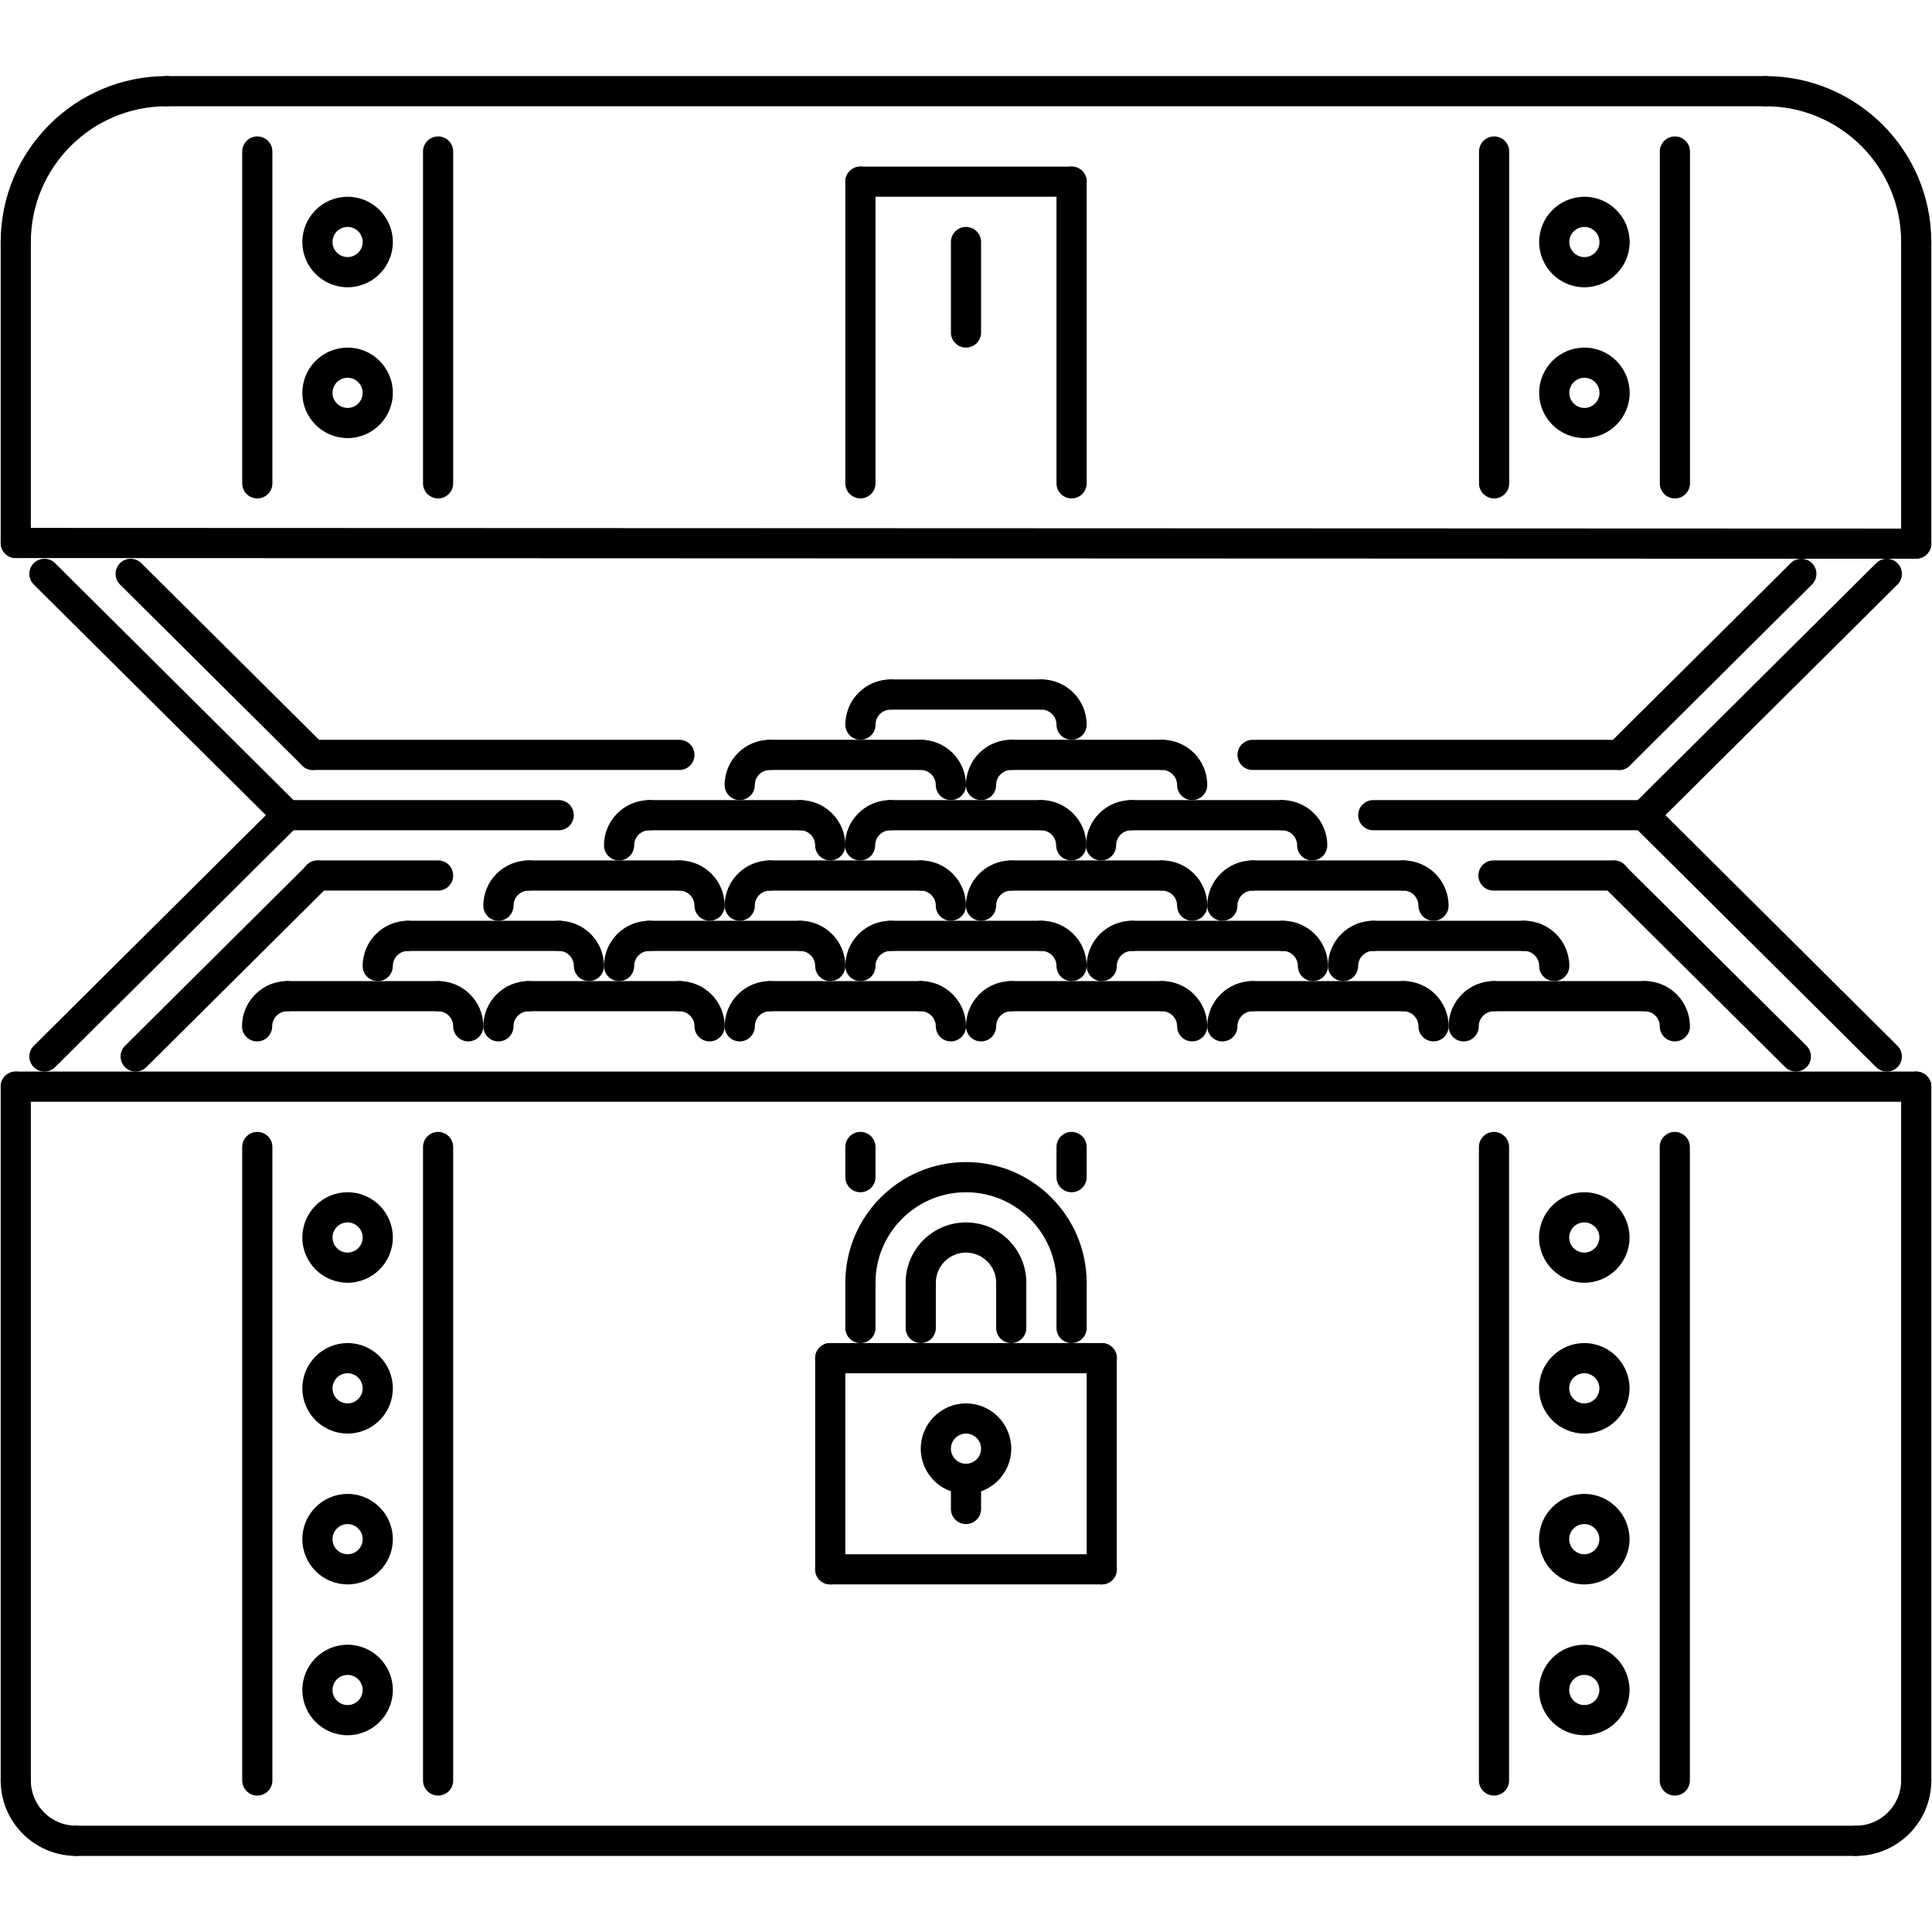<?xml version="1.0" encoding="utf-8"?>
<!-- Generator: Adobe Illustrator 16.0.0, SVG Export Plug-In . SVG Version: 6.00 Build 0)  -->
<!DOCTYPE svg PUBLIC "-//W3C//DTD SVG 1.1//EN" "http://www.w3.org/Graphics/SVG/1.1/DTD/svg11.dtd">
<svg version="1.1" id="Layer_1" xmlns="http://www.w3.org/2000/svg" xmlns:xlink="http://www.w3.org/1999/xlink" x="0px" y="0px"
	 width="512px" height="512px" viewBox="0 0 512 512" enable-background="new 0 0 512 512" xml:space="preserve">
<g id="_x38_._treasure_x2C__box_x2C__money_x2C__coin_x2C__pirate_x2C__seafaring_x2C__crime">
	<g>
		<g>
			<path d="M507.822,291.975H4.178c-2.218,0-3.997-1.787-3.997-3.996c0-2.211,1.779-3.998,3.997-3.998h503.645
				c2.209,0,3.997,1.787,3.997,3.998C511.819,290.188,510.031,291.975,507.822,291.975z"/>
		</g>
	</g>
	<g>
		<g>
			<path d="M491.833,491.834H20.158c-2.209,0-3.997-1.787-3.997-3.998c0-2.209,1.788-3.996,3.997-3.996h471.675
				c2.21,0,3.998,1.787,3.998,3.996C495.831,490.047,494.043,491.834,491.833,491.834z"/>
		</g>
	</g>
	<g>
		<g>
			<path d="M4.178,475.846c-2.218,0-3.997-1.789-3.997-3.998V287.979c0-2.211,1.779-3.998,3.997-3.998
				c2.201,0,3.997,1.787,3.997,3.998v183.869C8.175,474.057,6.379,475.846,4.178,475.846z"/>
		</g>
	</g>
	<g>
		<g>
			<path d="M507.822,475.846c-2.21,0-3.997-1.789-3.997-3.998V287.979c0-2.211,1.787-3.998,3.997-3.998
				c2.209,0,3.997,1.787,3.997,3.998v183.869C511.819,474.057,510.031,475.846,507.822,475.846z"/>
		</g>
	</g>
	<g>
		<g>
			<path d="M76.127,220.026c-1.015,0-2.038-0.387-2.818-1.164L8.955,154.908c-1.569-1.554-1.577-4.087-0.016-5.652
				c1.562-1.562,4.091-1.569,5.652-0.016l64.354,63.955c1.569,1.553,1.569,4.087,0.016,5.652
				C78.18,219.631,77.157,220.026,76.127,220.026z"/>
		</g>
	</g>
	<g>
		<g>
			<path d="M82.903,204.052c-1.015,0-2.038-0.386-2.818-1.163l-48.278-47.981c-1.569-1.554-1.569-4.087-0.016-5.652
				c1.562-1.562,4.091-1.569,5.652-0.016l48.278,47.981c1.569,1.554,1.569,4.087,0.016,5.652
				C84.956,203.658,83.934,204.052,82.903,204.052z"/>
		</g>
	</g>
	<g>
		<g>
			<path d="M435.67,220.026c-1.03,0-2.054-0.395-2.834-1.179c-1.554-1.565-1.546-4.099,0.016-5.652l64.36-63.955
				c1.577-1.565,4.107-1.542,5.652,0.016c1.554,1.565,1.546,4.099-0.016,5.652l-64.36,63.955
				C437.708,219.639,436.685,220.026,435.67,220.026z"/>
		</g>
	</g>
	<g>
		<g>
			<path d="M4.178,147.889c-2.21,0-3.997-1.788-3.997-3.997V64.135c0-2.209,1.787-3.997,3.997-3.997
				c2.209,0,3.997,1.788,3.997,3.997v79.757C8.175,146.101,6.387,147.889,4.178,147.889z"/>
		</g>
	</g>
	<g>
		<g>
			<path d="M507.822,147.889c-2.21,0-3.997-1.788-3.997-3.997V64.135c0-2.209,1.787-3.997,3.997-3.997
				c2.209,0,3.997,1.788,3.997,3.997v79.757C511.819,146.101,510.031,147.889,507.822,147.889z"/>
		</g>
	</g>
	<g>
		<g>
			<path d="M507.822,148.077L507.822,148.077L4.178,147.889c-2.21,0-3.997-1.792-3.997-3.997c0-2.21,1.795-3.998,3.997-3.998l0,0
				l503.645,0.188c2.209,0,3.997,1.792,3.997,3.997C511.819,146.289,510.031,148.077,507.822,148.077z"/>
		</g>
	</g>
	<g>
		<g>
			<path d="M4.178,68.133c-2.21,0-3.997-1.788-3.997-3.998c0-24.244,19.72-43.969,43.969-43.969c2.209,0,3.997,1.788,3.997,3.997
				c0,2.209-1.788,3.997-3.997,3.997c-19.838,0-35.975,16.138-35.975,35.975C8.175,66.345,6.387,68.133,4.178,68.133z"/>
		</g>
	</g>
	<g>
		<g>
			<path d="M507.822,68.133c-2.21,0-3.997-1.788-3.997-3.998c0-19.837-16.137-35.975-35.975-35.975c-2.21,0-3.998-1.788-3.998-3.997
				c0-2.209,1.788-3.997,3.998-3.997c24.24,0,43.969,19.725,43.969,43.969C511.819,66.345,510.031,68.133,507.822,68.133z"/>
		</g>
	</g>
	<g>
		<g>
			<path d="M467.851,28.161H44.149c-2.21,0-3.997-1.788-3.997-3.997c0-2.209,1.787-3.997,3.997-3.997h423.701
				c2.209,0,3.997,1.788,3.997,3.997C471.848,26.373,470.06,28.161,467.851,28.161z"/>
		</g>
	</g>
	<g>
		<g>
			<path d="M500.03,283.98c-1.022,0-2.037-0.391-2.818-1.164l-64.353-63.954c-1.562-1.553-1.569-4.087-0.016-5.652
				c1.554-1.562,4.083-1.577,5.652-0.016l64.353,63.956c1.562,1.553,1.569,4.082,0.016,5.652
				C502.084,283.59,501.062,283.98,500.03,283.98z"/>
		</g>
	</g>
	<g>
		<g>
			<path d="M11.766,283.98c-1.022,0-2.045-0.391-2.826-1.178c-1.562-1.57-1.554-4.1,0.016-5.652l64.361-63.956
				c1.562-1.565,4.083-1.55,5.652,0.016c1.554,1.565,1.546,4.099-0.016,5.652l-64.361,63.954
				C13.812,283.59,12.789,283.98,11.766,283.98z"/>
		</g>
	</g>
	<g>
		<g>
			<path d="M35.952,283.98c-1.03,0-2.054-0.391-2.834-1.178c-1.554-1.57-1.554-4.1,0.016-5.652l48.224-47.92
				c1.562-1.562,4.091-1.554,5.652,0.016c1.562,1.565,1.546,4.099-0.016,5.652l-48.224,47.918
				C37.989,283.59,36.967,283.98,35.952,283.98z"/>
		</g>
	</g>
	<g>
		<g>
			<g>
				<path d="M116.099,267.992H76.127c-2.21,0-3.997-1.789-3.997-3.998s1.787-3.996,3.997-3.996h39.972
					c2.209,0,3.997,1.787,3.997,3.996S118.308,267.992,116.099,267.992z"/>
			</g>
		</g>
		<g>
			<g>
				<path d="M68.133,275.986c-2.21,0-3.998-1.787-3.998-3.998c0-6.611,5.38-11.99,11.992-11.99c2.209,0,3.997,1.787,3.997,3.996
					s-1.788,3.998-3.997,3.998c-2.202,0-3.997,1.795-3.997,3.996C72.13,274.199,70.342,275.986,68.133,275.986z"/>
			</g>
		</g>
		<g>
			<g>
				<path d="M124.093,275.979c-2.217,0-3.997-1.787-3.997-3.998c0-2.209-1.796-3.996-3.997-3.996c-2.217,0-3.997-1.789-3.997-3.998
					s1.78-3.996,3.997-3.996c6.604,0,11.991,5.379,11.991,11.99C128.09,274.191,126.295,275.979,124.093,275.979z"/>
			</g>
		</g>
	</g>
	<g>
		<g>
			<g>
				<path d="M148.076,252.011h-39.972c-2.21,0-3.997-1.788-3.997-3.997s1.787-3.997,3.997-3.997h39.972
					c2.209,0,3.997,1.788,3.997,3.997S150.285,252.011,148.076,252.011z"/>
			</g>
		</g>
		<g>
			<g>
				<path d="M100.109,260.006c-2.209,0-3.997-1.789-3.997-3.998c0-6.613,5.379-11.992,11.992-11.992
					c2.209,0,3.997,1.788,3.997,3.997s-1.788,3.997-3.997,3.997c-2.202,0-3.997,1.792-3.997,3.998
					C104.107,258.217,102.319,260.006,100.109,260.006z"/>
			</g>
		</g>
		<g>
			<g>
				<path d="M156.07,259.998c-2.217,0-3.997-1.789-3.997-3.998c0-2.206-1.796-3.998-3.997-3.998c-2.218,0-3.997-1.788-3.997-3.997
					s1.779-3.997,3.997-3.997c6.604,0,11.991,5.379,11.991,11.992C160.067,258.209,158.271,259.998,156.07,259.998z"/>
			</g>
		</g>
	</g>
	<g>
		<g>
			<g>
				<path d="M180.054,236.022h-39.972c-2.218,0-3.998-1.788-3.998-3.997c0-2.209,1.78-3.997,3.998-3.997h39.972
					c2.201,0,3.997,1.788,3.997,3.997C184.051,234.234,182.255,236.022,180.054,236.022z"/>
			</g>
		</g>
		<g>
			<g>
				<path d="M132.087,244.017c-2.217,0-3.997-1.788-3.997-3.998c0-6.612,5.371-11.991,11.992-11.991
					c2.201,0,3.997,1.788,3.997,3.997c0,2.209-1.796,3.997-3.997,3.997c-2.21,0-3.998,1.792-3.998,3.997
					C136.084,242.229,134.289,244.017,132.087,244.017z"/>
			</g>
		</g>
		<g>
			<g>
				<path d="M188.04,244.009c-2.209,0-3.997-1.788-3.997-3.998c0-2.205-1.788-3.997-3.997-3.997c-2.21,0-3.997-1.788-3.997-3.997
					c0-2.209,1.787-3.997,3.997-3.997c6.612,0,11.991,5.379,11.991,11.991C192.037,242.221,190.249,244.009,188.04,244.009z"/>
			</g>
		</g>
	</g>
	<g>
		<g>
			<g>
				<path d="M212.031,220.034h-39.973c-2.217,0-3.997-1.788-3.997-3.998s1.78-3.997,3.997-3.997h39.973
					c2.201,0,3.997,1.788,3.997,3.997S214.232,220.034,212.031,220.034z"/>
			</g>
		</g>
		<g>
			<g>
				<path d="M164.064,228.028c-2.217,0-3.997-1.788-3.997-3.997c0-6.613,5.371-11.992,11.991-11.992
					c2.202,0,3.998,1.788,3.998,3.997s-1.796,3.998-3.998,3.998c-2.209,0-3.997,1.792-3.997,3.997
					C168.062,226.24,166.267,228.028,164.064,228.028z"/>
			</g>
		</g>
		<g>
			<g>
				<path d="M220.018,228.02c-2.21,0-3.997-1.788-3.997-3.997c0-2.206-1.788-3.997-3.997-3.997c-2.21,0-3.997-1.788-3.997-3.998
					s1.787-3.997,3.997-3.997c6.612,0,11.991,5.379,11.991,11.992C224.015,226.232,222.227,228.02,220.018,228.02z"/>
			</g>
		</g>
	</g>
	<g>
		<g>
			<g>
				<path d="M244.001,204.044h-39.973c-2.209,0-3.997-1.788-3.997-3.997c0-2.209,1.788-3.997,3.997-3.997h39.973
					c2.209,0,3.997,1.788,3.997,3.997C247.998,202.257,246.21,204.044,244.001,204.044z"/>
			</g>
		</g>
		<g>
			<g>
				<path d="M196.034,212.039c-2.209,0-3.997-1.788-3.997-3.997c0-6.613,5.379-11.992,11.991-11.992c2.21,0,3.998,1.788,3.998,3.997
					c0,2.209-1.788,3.997-3.998,3.997c-2.209,0-3.997,1.792-3.997,3.998C200.031,210.251,198.244,212.039,196.034,212.039z"/>
			</g>
		</g>
		<g>
			<g>
				<path d="M251.987,212.031c-2.202,0-3.997-1.788-3.997-3.997c0-2.206-1.788-3.998-3.997-3.998c-2.202,0-3.998-1.788-3.998-3.997
					c0-2.209,1.796-3.997,3.998-3.997c6.62,0,11.991,5.379,11.991,11.992C255.984,210.244,254.204,212.031,251.987,212.031z"/>
			</g>
		</g>
	</g>
	<g>
		<g>
			<g>
				<path d="M275.993,188.056h-39.972c-2.209,0-3.997-1.788-3.997-3.997c0-2.21,1.788-3.998,3.997-3.998h39.972
					c2.21,0,3.998,1.788,3.998,3.998C279.991,186.268,278.203,188.056,275.993,188.056z"/>
			</g>
		</g>
		<g>
			<g>
				<path d="M228.027,196.05c-2.209,0-3.997-1.788-3.997-3.997c0-6.612,5.379-11.992,11.991-11.992c2.21,0,3.997,1.788,3.997,3.998
					c0,2.209-1.787,3.997-3.997,3.997c-2.209,0-3.997,1.792-3.997,3.997C232.024,194.262,230.236,196.05,228.027,196.05z"/>
			</g>
		</g>
		<g>
			<g>
				<path d="M283.979,196.042c-2.209,0-3.996-1.788-3.996-3.997c0-2.206-1.796-3.997-3.998-3.997c-2.209,0-3.997-1.788-3.997-3.997
					c0-2.21,1.788-3.998,3.997-3.998c6.613,0,11.992,5.379,11.992,11.992C287.978,194.254,286.189,196.042,283.979,196.042z"/>
			</g>
		</g>
	</g>
	<g>
		<g>
			<g>
				<path d="M307.947,204.044h-39.972c-2.209,0-3.997-1.788-3.997-3.997c0-2.209,1.788-3.997,3.997-3.997h39.972
					c2.21,0,3.997,1.788,3.997,3.997C311.944,202.257,310.157,204.044,307.947,204.044z"/>
			</g>
		</g>
		<g>
			<g>
				<path d="M259.981,212.039c-2.201,0-3.997-1.788-3.997-3.997c0-6.613,5.387-11.992,11.991-11.992
					c2.209,0,3.997,1.788,3.997,3.997c0,2.209-1.788,3.997-3.997,3.997c-2.201,0-3.997,1.792-3.997,3.998
					C263.979,210.251,262.198,212.039,259.981,212.039z"/>
			</g>
		</g>
		<g>
			<g>
				<path d="M315.942,212.031c-2.21,0-3.998-1.788-3.998-3.997c0-2.206-1.795-3.998-3.997-3.998c-2.209,0-3.997-1.788-3.997-3.997
					c0-2.209,1.788-3.997,3.997-3.997c6.612,0,11.991,5.379,11.991,11.992C319.938,210.244,318.151,212.031,315.942,212.031z"/>
			</g>
		</g>
	</g>
	<g>
		<g>
			<g>
				<path d="M275.892,220.034H235.92c-2.209,0-3.997-1.788-3.997-3.998s1.788-3.997,3.997-3.997h39.972
					c2.21,0,3.998,1.788,3.998,3.997S278.102,220.034,275.892,220.034z"/>
			</g>
		</g>
		<g>
			<g>
				<path d="M227.926,228.028c-2.209,0-3.997-1.788-3.997-3.997c0-6.613,5.379-11.992,11.991-11.992c2.21,0,3.997,1.788,3.997,3.997
					s-1.787,3.998-3.997,3.998c-2.201,0-3.997,1.792-3.997,3.997C231.923,226.24,230.136,228.028,227.926,228.028z"/>
			</g>
		</g>
		<g>
			<g>
				<path d="M283.886,228.02c-2.209,0-3.996-1.788-3.996-3.997c0-2.206-1.796-3.997-3.998-3.997c-2.209,0-3.997-1.788-3.997-3.998
					s1.788-3.997,3.997-3.997c6.613,0,11.992,5.379,11.992,11.992C287.884,226.232,286.096,228.02,283.886,228.02z"/>
			</g>
		</g>
	</g>
	<g>
		<g>
			<g>
				<path d="M339.753,220.034h-39.972c-2.209,0-3.997-1.788-3.997-3.998s1.788-3.997,3.997-3.997h39.972
					c2.21,0,3.997,1.788,3.997,3.997S341.963,220.034,339.753,220.034z"/>
			</g>
		</g>
		<g>
			<g>
				<path d="M291.787,228.028c-2.21,0-3.997-1.788-3.997-3.997c0-6.613,5.379-11.992,11.991-11.992c2.21,0,3.997,1.788,3.997,3.997
					s-1.787,3.998-3.997,3.998c-2.201,0-3.997,1.792-3.997,3.997C295.784,226.24,293.996,228.028,291.787,228.028z"/>
			</g>
		</g>
		<g>
			<g>
				<path d="M347.747,228.02c-2.209,0-3.997-1.788-3.997-3.997c0-2.206-1.795-3.997-3.997-3.997c-2.209,0-3.997-1.788-3.997-3.998
					s1.788-3.997,3.997-3.997c6.613,0,11.992,5.379,11.992,11.992C351.745,226.232,349.957,228.02,347.747,228.02z"/>
			</g>
		</g>
	</g>
	<g>
		<g>
			<g>
				<path d="M244.001,236.022h-39.973c-2.209,0-3.997-1.788-3.997-3.997c0-2.209,1.788-3.997,3.997-3.997h39.973
					c2.209,0,3.997,1.788,3.997,3.997C247.998,234.234,246.21,236.022,244.001,236.022z"/>
			</g>
		</g>
		<g>
			<g>
				<path d="M196.034,244.017c-2.209,0-3.997-1.788-3.997-3.998c0-6.612,5.379-11.991,11.991-11.991c2.21,0,3.998,1.788,3.998,3.997
					c0,2.209-1.788,3.997-3.998,3.997c-2.209,0-3.997,1.792-3.997,3.997C200.031,242.229,198.244,244.017,196.034,244.017z"/>
			</g>
		</g>
		<g>
			<g>
				<path d="M251.987,244.009c-2.202,0-3.997-1.788-3.997-3.998c0-2.205-1.788-3.997-3.997-3.997c-2.202,0-3.998-1.788-3.998-3.997
					c0-2.209,1.796-3.997,3.998-3.997c6.62,0,11.991,5.379,11.991,11.991C255.984,242.221,254.204,244.009,251.987,244.009z"/>
			</g>
		</g>
	</g>
	<g>
		<g>
			<g>
				<path d="M307.947,236.022h-39.972c-2.209,0-3.997-1.788-3.997-3.997c0-2.209,1.788-3.997,3.997-3.997h39.972
					c2.21,0,3.997,1.788,3.997,3.997C311.944,234.234,310.157,236.022,307.947,236.022z"/>
			</g>
		</g>
		<g>
			<g>
				<path d="M259.981,244.017c-2.201,0-3.997-1.788-3.997-3.998c0-6.612,5.387-11.991,11.991-11.991
					c2.209,0,3.997,1.788,3.997,3.997c0,2.209-1.788,3.997-3.997,3.997c-2.201,0-3.997,1.792-3.997,3.997
					C263.979,242.229,262.198,244.017,259.981,244.017z"/>
			</g>
		</g>
		<g>
			<g>
				<path d="M315.942,244.009c-2.21,0-3.998-1.788-3.998-3.998c0-2.205-1.795-3.997-3.997-3.997c-2.209,0-3.997-1.788-3.997-3.997
					c0-2.209,1.788-3.997,3.997-3.997c6.612,0,11.991,5.379,11.991,11.991C319.938,242.221,318.151,244.009,315.942,244.009z"/>
			</g>
		</g>
	</g>
	<g>
		<g>
			<g>
				<path d="M371.902,236.022h-39.972c-2.209,0-3.997-1.788-3.997-3.997c0-2.209,1.788-3.997,3.997-3.997h39.972
					c2.21,0,3.997,1.788,3.997,3.997C375.899,234.234,374.112,236.022,371.902,236.022z"/>
			</g>
		</g>
		<g>
			<g>
				<path d="M323.937,244.017c-2.21,0-3.998-1.788-3.998-3.998c0-6.612,5.38-11.991,11.992-11.991c2.209,0,3.997,1.788,3.997,3.997
					c0,2.209-1.788,3.997-3.997,3.997c-2.201,0-3.997,1.792-3.997,3.997C327.934,242.229,326.146,244.017,323.937,244.017z"/>
			</g>
		</g>
		<g>
			<g>
				<path d="M379.896,244.009c-2.209,0-3.997-1.788-3.997-3.998c0-2.205-1.795-3.997-3.997-3.997c-2.21,0-3.997-1.788-3.997-3.997
					c0-2.209,1.787-3.997,3.997-3.997c6.612,0,11.991,5.379,11.991,11.991C383.894,242.221,382.106,244.009,379.896,244.009z"/>
			</g>
		</g>
	</g>
	<g>
		<g>
			<g>
				<path d="M212.031,252.011h-39.973c-2.209,0-3.997-1.788-3.997-3.997s1.788-3.997,3.997-3.997h39.973
					c2.209,0,3.997,1.788,3.997,3.997S214.24,252.011,212.031,252.011z"/>
			</g>
		</g>
		<g>
			<g>
				<path d="M164.064,260.006c-2.209,0-3.997-1.789-3.997-3.998c0-6.613,5.379-11.992,11.991-11.992c2.21,0,3.998,1.788,3.998,3.997
					s-1.788,3.997-3.998,3.997c-2.201,0-3.997,1.792-3.997,3.998C168.062,258.217,166.274,260.006,164.064,260.006z"/>
			</g>
		</g>
		<g>
			<g>
				<path d="M220.025,259.998c-2.218,0-3.997-1.789-3.997-3.998c0-2.206-1.796-3.998-3.997-3.998c-2.218,0-3.997-1.788-3.997-3.997
					s1.779-3.997,3.997-3.997c6.604,0,11.991,5.379,11.991,11.992C224.022,258.209,222.227,259.998,220.025,259.998z"/>
			</g>
		</g>
	</g>
	<g>
		<g>
			<g>
				<path d="M275.985,252.011h-39.972c-2.209,0-3.997-1.788-3.997-3.997s1.788-3.997,3.997-3.997h39.972
					c2.21,0,3.998,1.788,3.998,3.997S278.195,252.011,275.985,252.011z"/>
			</g>
		</g>
		<g>
			<g>
				<path d="M228.02,260.006c-2.209,0-3.997-1.789-3.997-3.998c0-6.613,5.379-11.992,11.991-11.992c2.21,0,3.997,1.788,3.997,3.997
					s-1.787,3.997-3.997,3.997c-2.201,0-3.997,1.792-3.997,3.998C232.017,258.217,230.229,260.006,228.02,260.006z"/>
			</g>
		</g>
		<g>
			<g>
				<path d="M283.979,259.998c-2.209,0-3.996-1.789-3.996-3.998c0-2.206-1.796-3.998-3.998-3.998c-2.209,0-3.997-1.788-3.997-3.997
					s1.788-3.997,3.997-3.997c6.613,0,11.992,5.379,11.992,11.992C287.978,258.209,286.189,259.998,283.979,259.998z"/>
			</g>
		</g>
	</g>
	<g>
		<g>
			<g>
				<path d="M339.94,252.011h-39.972c-2.21,0-3.997-1.788-3.997-3.997s1.787-3.997,3.997-3.997h39.972
					c2.209,0,3.997,1.788,3.997,3.997S342.149,252.011,339.94,252.011z"/>
			</g>
		</g>
		<g>
			<g>
				<path d="M291.975,260.006c-2.21,0-3.997-1.789-3.997-3.998c0-6.613,5.379-11.992,11.991-11.992c2.21,0,3.997,1.788,3.997,3.997
					s-1.787,3.997-3.997,3.997c-2.202,0-3.997,1.792-3.997,3.998C295.972,258.217,294.184,260.006,291.975,260.006z"/>
			</g>
		</g>
		<g>
			<g>
				<path d="M347.935,259.998c-2.209,0-3.997-1.789-3.997-3.998c0-2.206-1.796-3.998-3.997-3.998c-2.209,0-3.997-1.788-3.997-3.997
					s1.788-3.997,3.997-3.997c6.612,0,11.992,5.379,11.992,11.992C351.933,258.209,350.145,259.998,347.935,259.998z"/>
			</g>
		</g>
	</g>
	<g>
		<g>
			<g>
				<path d="M403.896,252.011h-39.972c-2.21,0-3.997-1.788-3.997-3.997s1.787-3.997,3.997-3.997h39.972
					c2.209,0,3.997,1.788,3.997,3.997S406.104,252.011,403.896,252.011z"/>
			</g>
		</g>
		<g>
			<g>
				<path d="M355.929,260.006c-2.209,0-3.996-1.789-3.996-3.998c0-6.613,5.379-11.992,11.991-11.992
					c2.209,0,3.997,1.788,3.997,3.997s-1.788,3.997-3.997,3.997c-2.202,0-3.997,1.792-3.997,3.998
					C359.927,258.217,358.139,260.006,355.929,260.006z"/>
			</g>
		</g>
		<g>
			<g>
				<path d="M411.89,259.998c-2.209,0-3.997-1.789-3.997-3.998c0-2.206-1.796-3.998-3.997-3.998c-2.209,0-3.997-1.788-3.997-3.997
					s1.788-3.997,3.997-3.997c6.612,0,11.991,5.379,11.991,11.992C415.887,258.209,414.099,259.998,411.89,259.998z"/>
			</g>
		</g>
	</g>
	<g>
		<g>
			<g>
				<path d="M180.054,267.992h-39.972c-2.21,0-3.998-1.789-3.998-3.998s1.788-3.996,3.998-3.996h39.972
					c2.209,0,3.997,1.787,3.997,3.996S182.263,267.992,180.054,267.992z"/>
			</g>
		</g>
		<g>
			<g>
				<path d="M132.087,275.986c-2.209,0-3.997-1.787-3.997-3.998c0-6.611,5.379-11.99,11.992-11.99c2.209,0,3.997,1.787,3.997,3.996
					s-1.788,3.998-3.997,3.998c-2.202,0-3.998,1.795-3.998,3.996C136.084,274.199,134.297,275.986,132.087,275.986z"/>
			</g>
		</g>
		<g>
			<g>
				<path d="M188.048,275.979c-2.217,0-3.997-1.787-3.997-3.998c0-2.209-1.796-3.996-3.997-3.996c-2.218,0-3.997-1.789-3.997-3.998
					s1.779-3.996,3.997-3.996c6.604,0,11.991,5.379,11.991,11.99C192.045,274.191,190.249,275.979,188.048,275.979z"/>
			</g>
		</g>
	</g>
	<g>
		<g>
			<g>
				<path d="M244.009,267.992h-39.973c-2.209,0-3.997-1.789-3.997-3.998s1.788-3.996,3.997-3.996h39.973
					c2.209,0,3.997,1.787,3.997,3.996S246.218,267.992,244.009,267.992z"/>
			</g>
		</g>
		<g>
			<g>
				<path d="M196.042,275.986c-2.217,0-3.997-1.787-3.997-3.998c0-6.611,5.379-11.99,11.991-11.99c2.21,0,3.998,1.787,3.998,3.996
					s-1.788,3.998-3.998,3.998c-2.201,0-3.997,1.795-3.997,3.996C200.039,274.199,198.244,275.986,196.042,275.986z"/>
			</g>
		</g>
		<g>
			<g>
				<path d="M251.995,275.979c-2.21,0-3.997-1.787-3.997-3.998c0-2.209-1.788-3.996-3.997-3.996c-2.21,0-3.998-1.789-3.998-3.998
					s1.788-3.996,3.998-3.996c6.612,0,11.991,5.379,11.991,11.99C255.992,274.191,254.204,275.979,251.995,275.979z"/>
			</g>
		</g>
	</g>
	<g>
		<g>
			<g>
				<path d="M307.963,267.992h-39.972c-2.209,0-3.997-1.789-3.997-3.998s1.788-3.996,3.997-3.996h39.972
					c2.21,0,3.997,1.787,3.997,3.996S310.173,267.992,307.963,267.992z"/>
			</g>
		</g>
		<g>
			<g>
				<path d="M259.989,275.986c-2.209,0-3.997-1.787-3.997-3.998c0-6.611,5.379-11.99,11.999-11.99c2.209,0,3.997,1.787,3.997,3.996
					s-1.788,3.998-3.997,3.998s-4.005,1.795-4.005,3.996C263.986,274.199,262.198,275.986,259.989,275.986z"/>
			</g>
		</g>
		<g>
			<g>
				<path d="M315.942,275.979c-2.21,0-3.998-1.787-3.998-3.998c0-2.209-1.795-3.996-3.997-3.996c-2.209,0-3.997-1.789-3.997-3.998
					s1.788-3.996,3.997-3.996c6.612,0,11.991,5.379,11.991,11.99C319.938,274.191,318.151,275.979,315.942,275.979z"/>
			</g>
		</g>
	</g>
	<g>
		<g>
			<g>
				<path d="M371.918,267.992h-39.972c-2.209,0-3.997-1.789-3.997-3.998s1.788-3.996,3.997-3.996h39.972
					c2.21,0,3.997,1.787,3.997,3.996S374.128,267.992,371.918,267.992z"/>
			</g>
		</g>
		<g>
			<g>
				<path d="M323.937,275.986c-2.21,0-3.998-1.787-3.998-3.998c0-6.611,5.388-11.99,12.008-11.99c2.209,0,3.997,1.787,3.997,3.996
					s-1.788,3.998-3.997,3.998s-4.013,1.795-4.013,3.996C327.934,274.199,326.146,275.986,323.937,275.986z"/>
			</g>
		</g>
		<g>
			<g>
				<path d="M379.896,275.979c-2.209,0-3.997-1.787-3.997-3.998c0-2.209-1.795-3.996-3.997-3.996c-2.21,0-3.997-1.789-3.997-3.998
					s1.787-3.996,3.997-3.996c6.612,0,11.991,5.379,11.991,11.99C383.894,274.191,382.106,275.979,379.896,275.979z"/>
			</g>
		</g>
	</g>
	<g>
		<g>
			<g>
				<path d="M435.873,267.992h-39.972c-2.21,0-3.998-1.789-3.998-3.998s1.788-3.996,3.998-3.996h39.972
					c2.209,0,3.997,1.787,3.997,3.996S438.082,267.992,435.873,267.992z"/>
			</g>
		</g>
		<g>
			<g>
				<path d="M387.892,275.986c-2.21,0-3.998-1.787-3.998-3.998c0-6.611,5.387-11.99,12.008-11.99c2.209,0,3.997,1.787,3.997,3.996
					s-1.788,3.998-3.997,3.998c-2.21,0-4.014,1.795-4.014,3.996C391.888,274.199,390.101,275.986,387.892,275.986z"/>
			</g>
		</g>
		<g>
			<g>
				<path d="M443.852,275.979c-2.209,0-3.997-1.787-3.997-3.998c0-2.209-1.796-3.996-3.997-3.996c-2.21,0-3.997-1.789-3.997-3.998
					s1.787-3.996,3.997-3.996c6.612,0,11.991,5.379,11.991,11.99C447.849,274.191,446.062,275.979,443.852,275.979z"/>
			</g>
		</g>
	</g>
	<g>
		<g>
			<path d="M148.061,220.026H76.127c-2.21,0-3.997-1.788-3.997-3.998s1.787-3.997,3.997-3.997h71.934
				c2.209,0,3.997,1.788,3.997,3.997S150.27,220.026,148.061,220.026z"/>
		</g>
	</g>
	<g>
		<g>
			<path d="M435.67,220.026h-71.746c-2.21,0-3.997-1.788-3.997-3.998s1.787-3.997,3.997-3.997h71.746
				c2.209,0,3.997,1.788,3.997,3.997S437.879,220.026,435.67,220.026z"/>
		</g>
	</g>
	<g>
		<g>
			<path d="M20.166,491.834c-11.023,0-19.985-8.963-19.985-19.986c0-2.209,1.779-3.996,3.997-3.996c2.201,0,3.997,1.787,3.997,3.996
				c0,6.613,5.371,11.992,11.991,11.992c2.202,0,3.997,1.787,3.997,3.996C24.163,490.047,22.368,491.834,20.166,491.834z"/>
		</g>
	</g>
	<g>
		<g>
			<path d="M491.833,491.834c-2.209,0-3.997-1.787-3.997-3.998c0-2.209,1.788-3.996,3.997-3.996c6.613,0,11.992-5.379,11.992-11.992
				c0-2.209,1.787-3.996,3.997-3.996c2.209,0,3.997,1.787,3.997,3.996C511.819,482.871,502.856,491.834,491.833,491.834z"/>
		</g>
	</g>
	<g>
		<g>
			<path d="M180.054,204.052h-97.15c-2.21,0-3.997-1.788-3.997-3.997c0-2.209,1.787-3.997,3.997-3.997h97.15
				c2.209,0,3.997,1.788,3.997,3.997C184.051,202.265,182.263,204.052,180.054,204.052z"/>
		</g>
	</g>
	<g>
		<g>
			<path d="M429.097,204.052c-1.031,0-2.054-0.394-2.834-1.179c-1.554-1.565-1.546-4.099,0.016-5.652l48.278-47.981
				c1.562-1.558,4.091-1.55,5.652,0.016c1.554,1.565,1.546,4.099-0.016,5.652l-48.278,47.981
				C431.134,203.666,430.119,204.052,429.097,204.052z"/>
		</g>
	</g>
	<g>
		<g>
			<path d="M429.097,204.052h-97.15c-2.209,0-3.997-1.788-3.997-3.997c0-2.209,1.788-3.997,3.997-3.997h97.15
				c2.209,0,3.997,1.788,3.997,3.997C433.094,202.265,431.306,204.052,429.097,204.052z"/>
		</g>
	</g>
	<g>
		<g>
			<path d="M116.099,236.014H84.121c-2.209,0-3.997-1.788-3.997-3.997c0-2.209,1.788-3.997,3.997-3.997h31.978
				c2.201,0,3.997,1.788,3.997,3.997C120.096,234.227,118.3,236.014,116.099,236.014z"/>
		</g>
	</g>
	<g>
		<g>
			<path d="M475.923,283.98c-1.023,0-2.038-0.391-2.818-1.164l-48.224-47.918c-1.562-1.554-1.577-4.087-0.016-5.652
				c1.554-1.565,4.083-1.573,5.652-0.016l48.224,47.92c1.562,1.553,1.569,4.082,0.016,5.652
				C477.976,283.59,476.953,283.98,475.923,283.98z"/>
		</g>
	</g>
	<g>
		<g>
			<path d="M427.754,236.014h-31.97c-2.21,0-3.997-1.788-3.997-3.997c0-2.209,1.787-3.997,3.997-3.997h31.97
				c2.209,0,3.997,1.788,3.997,3.997C431.751,234.227,429.963,236.014,427.754,236.014z"/>
		</g>
	</g>
	<g>
		<g>
			<path d="M283.979,343.938c-2.209,0-3.996-1.787-3.996-3.996c0-13.225-10.759-23.982-23.983-23.982
				c-13.226,0-23.983,10.758-23.983,23.982c0,2.209-1.788,3.996-3.997,3.996s-3.997-1.787-3.997-3.996
				c0-17.629,14.35-31.979,31.978-31.979c17.636,0,31.978,14.35,31.978,31.979C287.978,342.15,286.189,343.938,283.979,343.938z"/>
		</g>
	</g>
	<g>
		<g>
			<path d="M267.991,343.938c-2.209,0-3.997-1.787-3.997-3.996c0-4.404-3.591-7.994-7.994-7.994c-4.411,0-7.994,3.59-7.994,7.994
				c0,2.209-1.796,3.996-3.997,3.996c-2.218,0-3.998-1.787-3.998-3.996c0-8.822,7.167-15.988,15.989-15.988
				c8.813,0,15.988,7.166,15.988,15.988C271.988,342.15,270.2,343.938,267.991,343.938z"/>
		</g>
	</g>
	<g>
		<g>
			<path d="M228.02,355.93c-2.209,0-3.997-1.787-3.997-3.996v-11.992c0-2.209,1.788-3.998,3.997-3.998s3.997,1.789,3.997,3.998
				v11.992C232.017,354.143,230.229,355.93,228.02,355.93z"/>
		</g>
	</g>
	<g>
		<g>
			<path d="M283.979,355.93c-2.209,0-3.996-1.787-3.996-3.996v-11.992c0-2.209,1.787-3.998,3.996-3.998
				c2.21,0,3.998,1.789,3.998,3.998v11.992C287.978,354.143,286.189,355.93,283.979,355.93z"/>
		</g>
	</g>
	<g>
		<g>
			<path d="M244.009,355.93c-2.21,0-3.998-1.787-3.998-3.996v-11.992c0-2.209,1.788-3.998,3.998-3.998
				c2.209,0,3.997,1.789,3.997,3.998v11.992C248.006,354.143,246.218,355.93,244.009,355.93z"/>
		</g>
	</g>
	<g>
		<g>
			<path d="M267.991,355.93c-2.209,0-3.997-1.787-3.997-3.996v-11.992c0-2.209,1.788-3.998,3.997-3.998s3.997,1.789,3.997,3.998
				v11.992C271.988,354.143,270.2,355.93,267.991,355.93z"/>
		</g>
	</g>
	<g>
		<g>
			<path d="M291.975,363.924h-71.949c-2.218,0-3.997-1.787-3.997-3.996c0-2.211,1.779-3.998,3.997-3.998h71.949
				c2.209,0,3.997,1.787,3.997,3.998C295.972,362.137,294.184,363.924,291.975,363.924z"/>
		</g>
	</g>
	<g>
		<g>
			<path d="M291.975,419.885c-2.21,0-3.997-1.787-3.997-3.998v-55.959c0-2.211,1.787-3.998,3.997-3.998
				c2.209,0,3.997,1.787,3.997,3.998v55.959C295.972,418.098,294.184,419.885,291.975,419.885z"/>
		</g>
	</g>
	<g>
		<g>
			<path d="M291.975,419.885h-71.949c-2.21,0-3.997-1.787-3.997-3.998c0-2.209,1.787-3.996,3.997-3.996h71.949
				c2.209,0,3.997,1.787,3.997,3.996C295.972,418.098,294.184,419.885,291.975,419.885z"/>
		</g>
	</g>
	<g>
		<g>
			<path d="M220.025,419.885c-2.21,0-3.997-1.787-3.997-3.998v-55.959c0-2.211,1.787-3.998,3.997-3.998
				c2.209,0,3.997,1.787,3.997,3.998v55.959C224.022,418.098,222.234,419.885,220.025,419.885z"/>
		</g>
	</g>
	<g>
		<g>
			<path d="M256,395.902c-6.612,0-11.991-5.379-11.991-11.992s5.379-11.992,11.991-11.992s11.991,5.379,11.991,11.992
				S262.612,395.902,256,395.902z M256,379.912c-2.202,0-3.997,1.797-3.997,3.998s1.795,3.998,3.997,3.998
				c2.201,0,3.997-1.797,3.997-3.998S258.201,379.912,256,379.912z"/>
		</g>
	</g>
	<g>
		<g>
			<path d="M256,403.896c-2.21,0-3.997-1.789-3.997-3.998v-7.994c0-2.209,1.787-3.996,3.997-3.996c2.209,0,3.997,1.787,3.997,3.996
				v7.994C259.997,402.107,258.209,403.896,256,403.896z"/>
		</g>
	</g>
	<g>
		<g>
			<path d="M283.979,315.959c-2.209,0-3.996-1.789-3.996-3.998v-7.994c0-2.209,1.787-3.998,3.996-3.998
				c2.21,0,3.998,1.789,3.998,3.998v7.994C287.978,314.17,286.189,315.959,283.979,315.959z"/>
		</g>
	</g>
	<g>
		<g>
			<path d="M228.02,315.959c-2.209,0-3.997-1.789-3.997-3.998v-7.994c0-2.209,1.788-3.998,3.997-3.998s3.997,1.789,3.997,3.998
				v7.994C232.017,314.17,230.229,315.959,228.02,315.959z"/>
		</g>
	</g>
	<g>
		<g>
			<path d="M283.979,132.087c-2.209,0-3.996-1.788-3.996-3.997V48.147c0-2.209,1.787-3.997,3.996-3.997
				c2.21,0,3.998,1.788,3.998,3.997v79.943C287.978,130.3,286.189,132.087,283.979,132.087z"/>
		</g>
	</g>
	<g>
		<g>
			<path d="M228.02,132.087c-2.209,0-3.997-1.788-3.997-3.997V48.147c0-2.209,1.788-3.997,3.997-3.997s3.997,1.788,3.997,3.997
				v79.943C232.017,130.3,230.229,132.087,228.02,132.087z"/>
		</g>
	</g>
	<g>
		<g>
			<path d="M283.979,52.144h-55.96c-2.209,0-3.997-1.788-3.997-3.997c0-2.209,1.788-3.997,3.997-3.997h55.96
				c2.21,0,3.998,1.788,3.998,3.997C287.978,50.356,286.189,52.144,283.979,52.144z"/>
		</g>
	</g>
	<g>
		<g>
			<path d="M256,92.116c-2.21,0-3.997-1.788-3.997-3.997V64.135c0-2.209,1.787-3.997,3.997-3.997c2.209,0,3.997,1.788,3.997,3.997
				v23.983C259.997,90.328,258.209,92.116,256,92.116z"/>
		</g>
	</g>
	<g>
		<g>
			<path d="M68.188,132.087c-2.21,0-3.998-1.788-3.998-3.997V40.153c0-2.21,1.788-3.998,3.998-3.998
				c2.209,0,3.997,1.788,3.997,3.998v87.938C72.185,130.3,70.396,132.087,68.188,132.087z"/>
		</g>
	</g>
	<g>
		<g>
			<path d="M116.099,132.087c-2.209,0-3.997-1.788-3.997-3.997V40.153c0-2.21,1.788-3.998,3.997-3.998s3.997,1.788,3.997,3.998
				v87.938C120.096,130.3,118.308,132.087,116.099,132.087z"/>
		</g>
	</g>
	<g>
		<g>
			<path d="M92.115,76.127c-6.612,0-11.991-5.379-11.991-11.992c0-6.612,5.379-11.991,11.991-11.991s11.992,5.379,11.992,11.991
				C104.107,70.748,98.728,76.127,92.115,76.127z M92.115,60.138c-2.201,0-3.997,1.792-3.997,3.997c0,2.206,1.796,3.998,3.997,3.998
				c2.202,0,3.997-1.792,3.997-3.998C96.112,61.93,94.317,60.138,92.115,60.138z"/>
		</g>
	</g>
	<g>
		<g>
			<path d="M92.115,116.099c-6.612,0-11.991-5.379-11.991-11.992s5.379-11.992,11.991-11.992s11.992,5.379,11.992,11.992
				S98.728,116.099,92.115,116.099z M92.115,100.11c-2.201,0-3.997,1.792-3.997,3.998s1.796,3.997,3.997,3.997
				c2.202,0,3.997-1.792,3.997-3.997S94.317,100.11,92.115,100.11z"/>
		</g>
	</g>
	<g>
		<g>
			<path d="M68.188,475.846c-2.21,0-3.998-1.789-3.998-3.998V303.967c0-2.209,1.788-3.998,3.998-3.998
				c2.209,0,3.997,1.789,3.997,3.998v167.881C72.185,474.057,70.396,475.846,68.188,475.846z"/>
		</g>
	</g>
	<g>
		<g>
			<path d="M116.099,475.846c-2.209,0-3.997-1.789-3.997-3.998V303.967c0-2.209,1.788-3.998,3.997-3.998s3.997,1.789,3.997,3.998
				v167.881C120.096,474.057,118.308,475.846,116.099,475.846z"/>
		</g>
	</g>
	<g>
		<g>
			<path d="M92.115,339.941c-6.612,0-11.991-5.379-11.991-11.992c0-6.611,5.379-11.99,11.991-11.99s11.992,5.379,11.992,11.99
				C104.107,334.562,98.728,339.941,92.115,339.941z M92.115,323.953c-2.201,0-3.997,1.795-3.997,3.996s1.796,3.998,3.997,3.998
				c2.202,0,3.997-1.797,3.997-3.998S94.317,323.953,92.115,323.953z"/>
		</g>
	</g>
	<g>
		<g>
			<path d="M92.115,379.912c-6.612,0-11.991-5.379-11.991-11.99c0-6.613,5.379-11.992,11.991-11.992s11.992,5.379,11.992,11.992
				C104.107,374.533,98.728,379.912,92.115,379.912z M92.115,363.924c-2.201,0-3.997,1.797-3.997,3.998s1.796,3.996,3.997,3.996
				c2.202,0,3.997-1.795,3.997-3.996S94.317,363.924,92.115,363.924z"/>
		</g>
	</g>
	<g>
		<g>
			<path d="M92.115,419.885c-6.612,0-11.991-5.379-11.991-11.992c0-6.611,5.379-11.99,11.991-11.99s11.992,5.379,11.992,11.99
				C104.107,414.506,98.728,419.885,92.115,419.885z M92.115,403.896c-2.201,0-3.997,1.795-3.997,3.996
				c0,2.203,1.796,3.998,3.997,3.998c2.202,0,3.997-1.795,3.997-3.998C96.112,405.691,94.317,403.896,92.115,403.896z"/>
		</g>
	</g>
	<g>
		<g>
			<path d="M92.115,459.857c-6.612,0-11.991-5.381-11.991-11.992c0-6.613,5.379-11.992,11.991-11.992s11.992,5.379,11.992,11.992
				C104.107,454.477,98.728,459.857,92.115,459.857z M92.115,443.867c-2.201,0-3.997,1.797-3.997,3.998s1.796,3.996,3.997,3.996
				c2.202,0,3.997-1.795,3.997-3.996S94.317,443.867,92.115,443.867z"/>
		</g>
	</g>
	<g>
		<g>
			<path d="M395.925,475.846c-2.21,0-3.998-1.789-3.998-3.998V303.967c0-2.209,1.788-3.998,3.998-3.998
				c2.209,0,3.997,1.789,3.997,3.998v167.881C399.922,474.057,398.134,475.846,395.925,475.846z"/>
		</g>
	</g>
	<g>
		<g>
			<path d="M443.836,475.846c-2.209,0-3.997-1.789-3.997-3.998V303.967c0-2.209,1.788-3.998,3.997-3.998
				c2.21,0,3.997,1.789,3.997,3.998v167.881C447.833,474.057,446.046,475.846,443.836,475.846z"/>
		</g>
	</g>
	<g>
		<g>
			<path d="M419.853,339.941c-6.612,0-11.991-5.379-11.991-11.992c0-6.611,5.379-11.99,11.991-11.99
				c6.613,0,11.992,5.379,11.992,11.99C431.845,334.562,426.466,339.941,419.853,339.941z M419.853,323.953
				c-2.201,0-3.997,1.795-3.997,3.996s1.796,3.998,3.997,3.998c2.202,0,3.998-1.797,3.998-3.998S422.055,323.953,419.853,323.953z"
				/>
		</g>
	</g>
	<g>
		<g>
			<path d="M419.853,379.912c-6.612,0-11.991-5.379-11.991-11.99c0-6.613,5.379-11.992,11.991-11.992
				c6.613,0,11.992,5.379,11.992,11.992C431.845,374.533,426.466,379.912,419.853,379.912z M419.853,363.924
				c-2.201,0-3.997,1.797-3.997,3.998s1.796,3.996,3.997,3.996c2.202,0,3.998-1.795,3.998-3.996S422.055,363.924,419.853,363.924z"
				/>
		</g>
	</g>
	<g>
		<g>
			<path d="M419.853,419.885c-6.612,0-11.991-5.379-11.991-11.992c0-6.611,5.379-11.99,11.991-11.99
				c6.613,0,11.992,5.379,11.992,11.99C431.845,414.506,426.466,419.885,419.853,419.885z M419.853,403.896
				c-2.201,0-3.997,1.795-3.997,3.996c0,2.203,1.796,3.998,3.997,3.998c2.202,0,3.998-1.795,3.998-3.998
				C423.851,405.691,422.055,403.896,419.853,403.896z"/>
		</g>
	</g>
	<g>
		<g>
			<path d="M419.853,459.857c-6.612,0-11.991-5.381-11.991-11.992c0-6.613,5.379-11.992,11.991-11.992
				c6.613,0,11.992,5.379,11.992,11.992C431.845,454.477,426.466,459.857,419.853,459.857z M419.853,443.867
				c-2.201,0-3.997,1.797-3.997,3.998s1.796,3.996,3.997,3.996c2.202,0,3.998-1.795,3.998-3.996S422.055,443.867,419.853,443.867z"
				/>
		</g>
	</g>
	<g>
		<g>
			<path d="M395.956,132.087c-2.21,0-3.998-1.788-3.998-3.997V40.153c0-2.21,1.788-3.998,3.998-3.998
				c2.209,0,3.997,1.788,3.997,3.998v87.938C399.953,130.3,398.165,132.087,395.956,132.087z"/>
		</g>
	</g>
	<g>
		<g>
			<path d="M443.867,132.087c-2.209,0-3.997-1.788-3.997-3.997V40.153c0-2.21,1.788-3.998,3.997-3.998
				c2.21,0,3.997,1.788,3.997,3.998v87.938C447.864,130.3,446.077,132.087,443.867,132.087z"/>
		</g>
	</g>
	<g>
		<g>
			<path d="M419.884,76.127c-6.612,0-11.991-5.379-11.991-11.992c0-6.612,5.379-11.991,11.991-11.991
				c6.613,0,11.992,5.379,11.992,11.991C431.876,70.748,426.497,76.127,419.884,76.127z M419.884,60.138
				c-2.201,0-3.997,1.792-3.997,3.997c0,2.206,1.796,3.998,3.997,3.998c2.202,0,3.998-1.792,3.998-3.998
				C423.882,61.93,422.086,60.138,419.884,60.138z"/>
		</g>
	</g>
	<g>
		<g>
			<path d="M419.884,116.099c-6.612,0-11.991-5.379-11.991-11.992s5.379-11.992,11.991-11.992c6.613,0,11.992,5.379,11.992,11.992
				S426.497,116.099,419.884,116.099z M419.884,100.11c-2.201,0-3.997,1.792-3.997,3.998s1.796,3.997,3.997,3.997
				c2.202,0,3.998-1.792,3.998-3.997S422.086,100.11,419.884,100.11z"/>
		</g>
	</g>
</g>
</svg>
